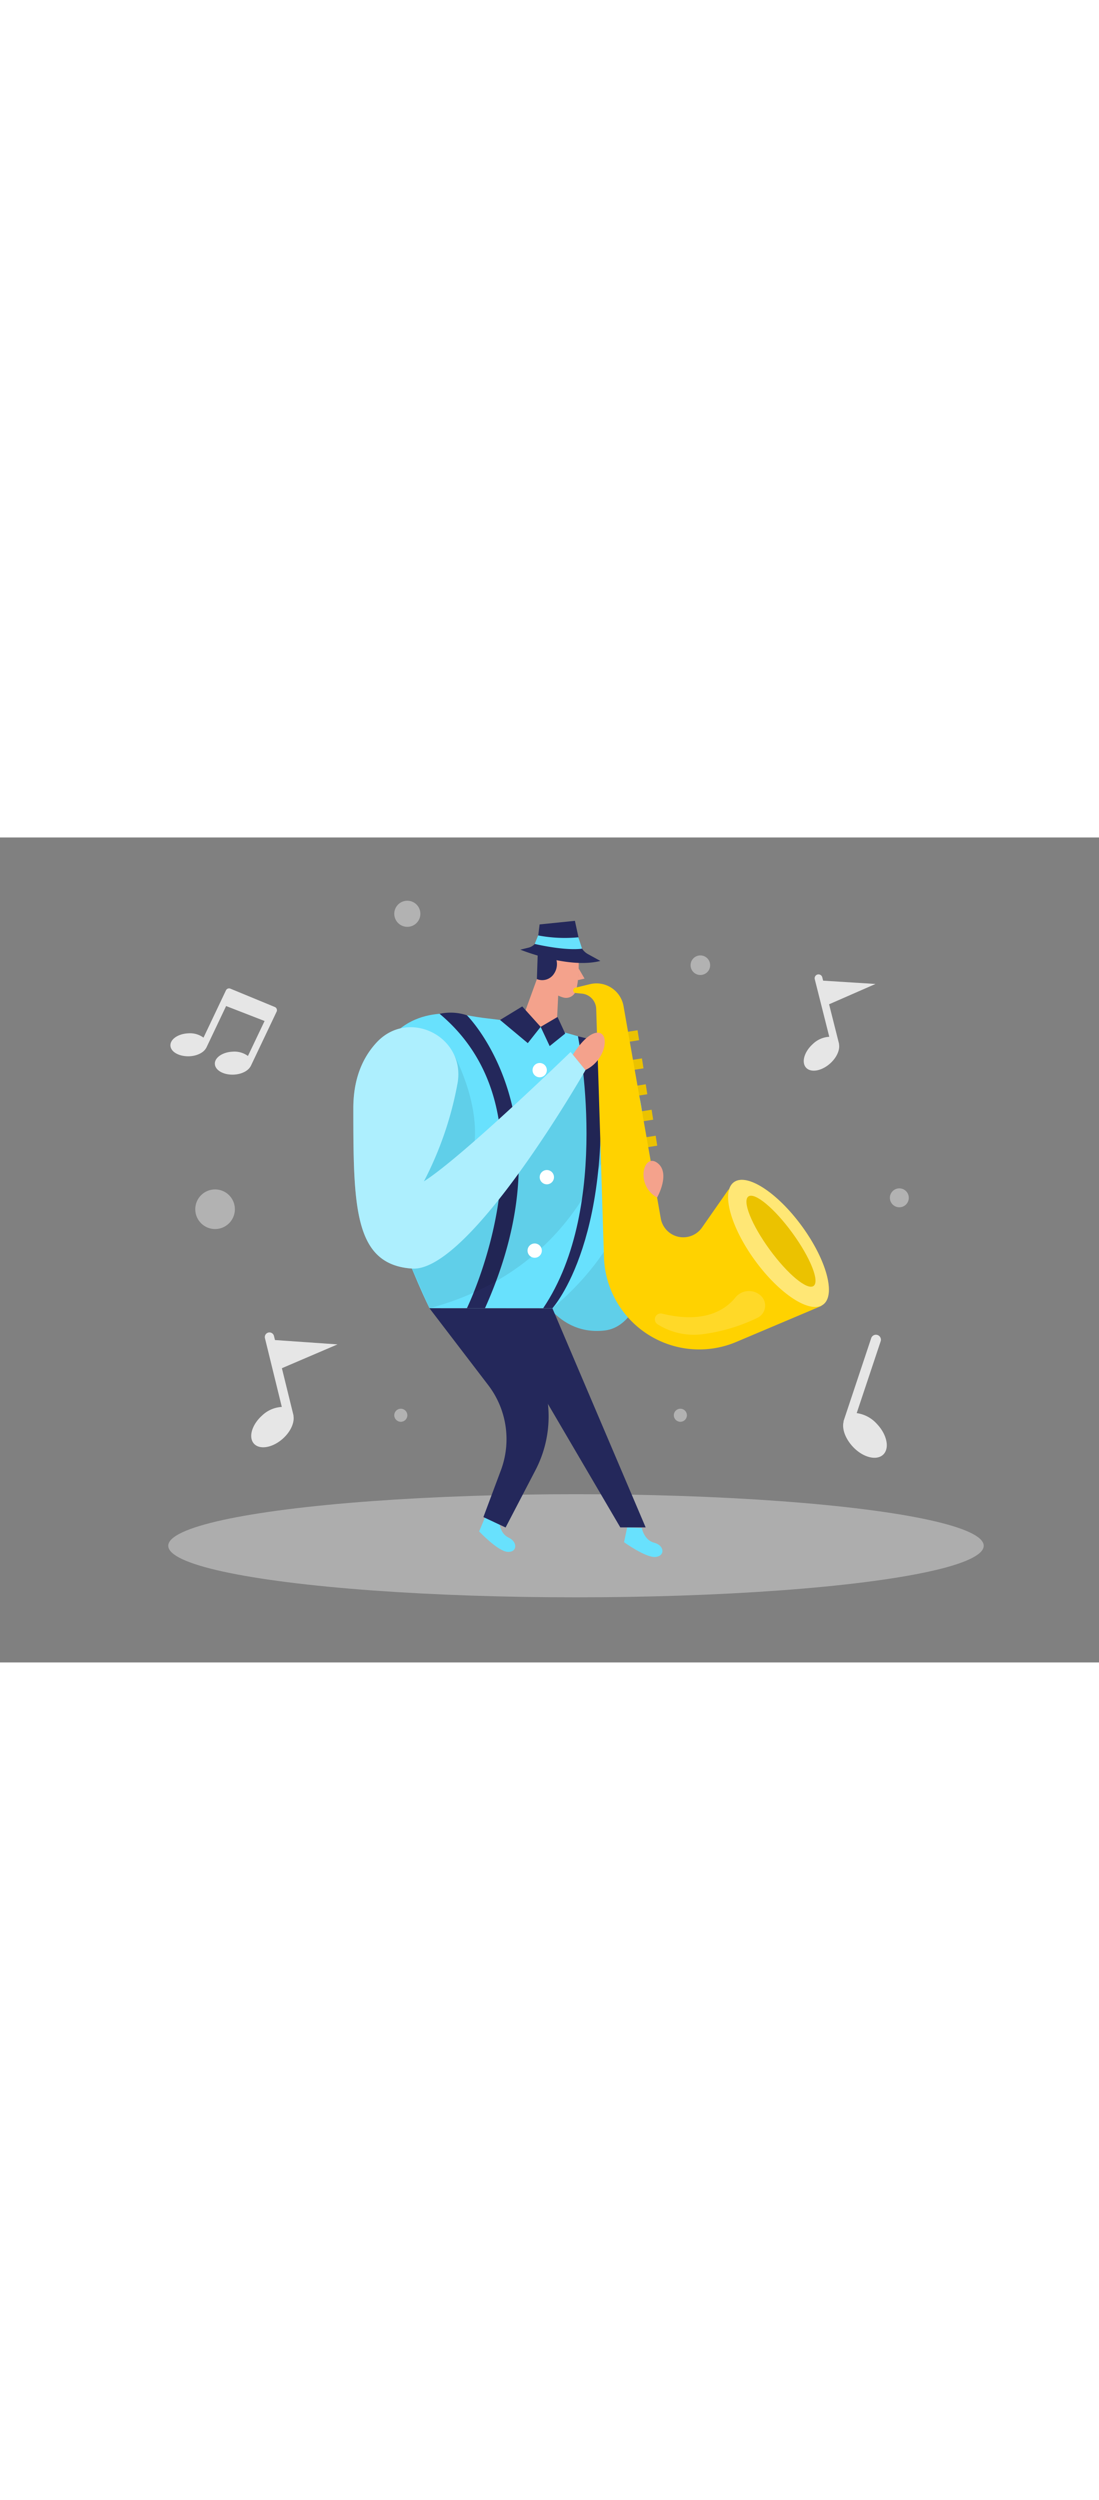 <svg id="Layer_1" data-name="Layer 1" xmlns="http://www.w3.org/2000/svg" viewBox="0 0 400 300" data-imageid="music-two-color" imageName="Music" class="illustrations_image" style="width: 132px;"><rect x="0" y="0" width="400" height="300" fill="#808080" stroke="none"/><title>#72_music_twocolour</title><path d="M193.83,160.81s7,20.71,26.27,18.47,19.07-48.35,19.07-48.35Z" fill="#68e1fd" class="target-color"/><path d="M193.83,160.81s7,20.71,26.27,18.47,19.07-48.35,19.07-48.35Z" opacity="0.08"/><rect x="225.64" y="70.59" width="6.74" height="3.66" transform="translate(-8.4 35.98) rotate(-8.82)" fill="#ffd200"/><rect x="225.64" y="70.59" width="6.74" height="3.66" transform="translate(-8.4 35.98) rotate(-8.82)" opacity="0.08"/><rect x="227.23" y="80.83" width="6.74" height="3.66" transform="translate(-9.95 36.34) rotate(-8.82)" fill="#ffd200"/><rect x="227.23" y="80.83" width="6.74" height="3.66" transform="translate(-9.95 36.34) rotate(-8.82)" opacity="0.08"/><rect x="228.62" y="90.24" width="6.74" height="3.66" transform="translate(-11.38 36.67) rotate(-8.82)" fill="#ffd200"/><rect x="228.62" y="90.24" width="6.74" height="3.66" transform="translate(-11.38 36.67) rotate(-8.82)" opacity="0.08"/><rect x="230.75" y="99.5" width="6.74" height="3.66" transform="translate(-12.77 37.1) rotate(-8.82)" fill="#ffd200"/><rect x="230.75" y="99.5" width="6.74" height="3.66" transform="translate(-12.77 37.1) rotate(-8.82)" opacity="0.08"/><rect x="232.23" y="108.95" width="6.74" height="3.66" transform="translate(-14.2 37.44) rotate(-8.82)" fill="#ffd200"/><rect x="232.23" y="108.95" width="6.74" height="3.66" transform="translate(-14.2 37.44) rotate(-8.82)" opacity="0.08"/><ellipse cx="209.64" cy="257.57" rx="148.4" ry="18.75" fill="#e6e6e6" opacity="0.45"/><path d="M210.54,43.11s.5,7.5-.86,12.45A3.79,3.79,0,0,1,205,58.19c-2.48-.72-5.63-2.42-6.39-6.4l-2.11-6.61A6.75,6.75,0,0,1,199.63,38C203.92,35.07,210.46,38.52,210.54,43.11Z" fill="#f4a28c"/><polygon points="197.82 44.9 189.39 68.04 202.47 71.78 203.34 53.9 197.82 44.9" fill="#f4a28c"/><path d="M195.73,41.85l-.32,9.65a5.11,5.11,0,0,0,6.2-1.91,6.27,6.27,0,0,0,.14-6.88c3.19.66,7.56-.76,8.88-.8.78,0-.16.58,0-2.82a7.76,7.76,0,0,0-4.76-4.66C202.06,33.06,195.4,34,195.73,41.85Z" fill="#24285b"/><polygon points="210.61 47.63 212.76 51.32 210.34 51.88 210.61 47.63" fill="#f4a28c"/><path d="M181.7,248.52s0,4.48,3.43,6.09,3.13,5.45-.42,5.18-10.32-7.43-10.32-7.43l2.12-5.07Z" fill="#68e1fd" class="target-color"/><path d="M233.6,251.13s.81,4.4,4.51,5.34,4.09,4.77.55,5.17-11.53-5.37-11.53-5.37l1.14-5.38Z" fill="#68e1fd" class="target-color"/><path d="M189.39,40.8s17.37,7.09,29.13,4.1L214,42.42a6.08,6.08,0,0,1-3-4.05l-1.75-8.06-12.85,1.31-.56,4.55a4.61,4.61,0,0,1-3.45,3.89Z" fill="#24285b"/><path d="M169.93,64.65c2.52.46,5.06.88,7.61,1.16,8.31.93,26.61,3.53,41.69,9.56,20.21,8.08,24.83,60-18.18,95.83H156.31S128.6,115,136.1,85.58C142.11,62,162.15,63.23,169.93,64.65Z" fill="#68e1fd" class="target-color"/><path d="M156.31,171.2l21.38,27.94a32.33,32.33,0,0,1,4.61,31l-6.36,17,8.08,3.79,10.86-20.83a42.26,42.26,0,0,0,.44-38.25l-6.76-13.71,12.49-6.9Z" fill="#24285b"/><path d="M210.35,72.28s12.54,61.59-12.67,98.92h3.37s23.95-26,16.07-97.37C217.12,73.83,213,73,210.35,72.28Z" fill="#24285b"/><path d="M169.93,64.65s37.69,37.3,6.58,106.55h-6.58S204.21,101,160,64.12A19,19,0,0,1,169.93,64.65Z" fill="#24285b"/><path d="M164.73,78s10.34,18.19,7.74,34.93,43.88-33.49,43.88-33.49L223,105.85s-9.52,50.05-66.67,65.35L150,156.77S142.55,101.36,164.73,78Z" opacity="0.08"/><path d="M209.22,54.68l5.54-1.34a10,10,0,0,1,12.19,8l13.55,77.2a8.32,8.32,0,0,0,15,3.32l9.72-13.92L299,170.34l-31,13.1a34.69,34.69,0,0,1-48.18-30.9L217,62.37a5.77,5.77,0,0,0-5.24-5.59l-2.45-.24A1,1,0,0,1,209.22,54.68Z" fill="#ffd200"/><polygon points="201.05 171.2 235 250.89 225.77 250.89 183.06 178.1 201.05 171.2" fill="#24285b"/><polygon points="182 66.36 190.08 61.44 196.78 68.87 192.1 74.79 182 66.36" fill="#24285b"/><polygon points="196.78 68.87 202.92 65.27 205.72 71.31 200.06 75.86 196.78 68.87" fill="#24285b"/><circle cx="196.43" cy="84.61" r="2.6" fill="#fff"/><circle cx="199.03" cy="123.53" r="2.6" fill="#fff"/><circle cx="194.61" cy="150.24" r="2.6" fill="#fff"/><circle cx="193.83" cy="105.85" r="2.6" fill="#fff"/><path d="M208.49,79s5-8.39,9.36-8,2.43,11.1-5.86,14Z" fill="#f4a28c"/><path d="M166.53,89.37c3-17-17.83-27.42-29.51-14.76-4.91,5.32-8.42,12.93-8.42,23.85,0,36.08.29,56.86,21.36,58.31s63.12-72.16,63.12-72.16L207.69,78s-39.26,38.1-53.4,47.05A126.34,126.34,0,0,0,166.53,89.37Z" fill="#68e1fd" class="target-color"/><path d="M166.53,89.37c3-17-17.83-27.42-29.51-14.76-4.91,5.32-8.42,12.93-8.42,23.85,0,36.08.29,56.86,21.36,58.31s63.12-72.16,63.12-72.16L207.69,78s-39.26,38.1-53.4,47.05A126.34,126.34,0,0,0,166.53,89.37Z" fill="#fff" opacity="0.46"/><ellipse cx="283.35" cy="147.64" rx="10.57" ry="27.55" transform="translate(-32.58 195.33) rotate(-36.11)" fill="#ffd200"/><ellipse cx="283.35" cy="147.64" rx="10.57" ry="27.55" transform="translate(-32.58 195.33) rotate(-36.11)" fill="#fff" opacity="0.46"/><ellipse cx="284.25" cy="146.84" rx="5.12" ry="20.13" transform="translate(-31.93 195.71) rotate(-36.11)" fill="#ffd200"/><ellipse cx="284.25" cy="146.84" rx="5.12" ry="20.13" transform="translate(-31.93 195.71) rotate(-36.11)" opacity="0.08"/><path d="M195.86,35.62a52.06,52.06,0,0,0,14.65.68l1.33,4.13s-5.1,1-17.23-1.71Z" fill="#68e1fd" class="target-color"/><path d="M239.17,130.93s5.11-9,0-12.65S231.2,126.64,239.17,130.93Z" fill="#f4a28c"/><path d="M241,173.16a2.13,2.13,0,0,0-1.64,3.88,24.69,24.69,0,0,0,16.41,3.59,64.67,64.67,0,0,0,20-6,4.91,4.91,0,0,0,1.14-8h0a6.36,6.36,0,0,0-9.2.59C264,171.86,256.3,176.88,241,173.16Z" fill="#fff" opacity="0.16"/><path d="M317.09,182.07a1.81,1.81,0,0,1,3.44,1.15l-8.72,26.11a12.07,12.07,0,0,1,7.35,3.93c3.68,3.86,4.71,8.86,2.3,11.16s-7.36,1.05-11-2.81c-2.81-3-4.06-6.55-3.43-9.11a2.48,2.48,0,0,1,0-.27Z" fill="#e6e6e6"/><path d="M318.65,53.27l-19.06-1.2-.31-1.24a1.43,1.43,0,0,0-1.73-1,1.42,1.42,0,0,0-1,1.72l5.28,20.93a9.37,9.37,0,0,0-6,2.64c-3.11,2.8-4.21,6.64-2.46,8.58s5.69,1.25,8.8-1.54c2.37-2.14,3.56-4.88,3.21-6.93a.76.76,0,0,0,0-.21l-3.62-14.36Z" fill="#e6e6e6"/><path d="M122.84,184.34l-22.76-1.58-.36-1.48a1.69,1.69,0,1,0-3.29.8l6.14,25a11.27,11.27,0,0,0-7.16,3.11c-3.73,3.32-5.07,7.9-3,10.23s6.78,1.54,10.51-1.78c2.85-2.53,4.29-5.8,3.9-8.24a2.09,2.09,0,0,0,0-.25L102.6,193Z" fill="#e6e6e6"/><path d="M100.08,61.67,83.91,55a1.26,1.26,0,0,0-1.67.59l-8.17,17.2a8.32,8.32,0,0,0-5.55-1.57c-3.68.16-6.59,2.15-6.49,4.46s3.16,4,6.85,3.89c2.81-.12,5.16-1.31,6.08-2.9,0,0,.08-.09.11-.15L82.3,61.3l14,5.44L90.24,79.46a8.31,8.31,0,0,0-5.54-1.57c-3.69.16-6.6,2.15-6.5,4.46s3.17,4.05,6.85,3.89c2.81-.12,5.16-1.31,6.08-2.9,0,0,.08-.09.11-.15l9.44-19.85A1.26,1.26,0,0,0,100.08,61.67Z" fill="#e6e6e6"/><circle cx="148.25" cy="27.75" r="4.75" fill="#e6e6e6" opacity="0.49"/><circle cx="327.33" cy="131.04" r="3.44" fill="#e6e6e6" opacity="0.49"/><circle cx="247.63" cy="210.11" r="2.38" fill="#e6e6e6" opacity="0.49"/><circle cx="145.88" cy="210.11" r="2.38" fill="#e6e6e6" opacity="0.49"/><circle cx="254.91" cy="46.45" r="3.56" fill="#e6e6e6" opacity="0.49"/><circle cx="78.28" cy="135.19" r="7.21" fill="#e6e6e6" opacity="0.49"/></svg>